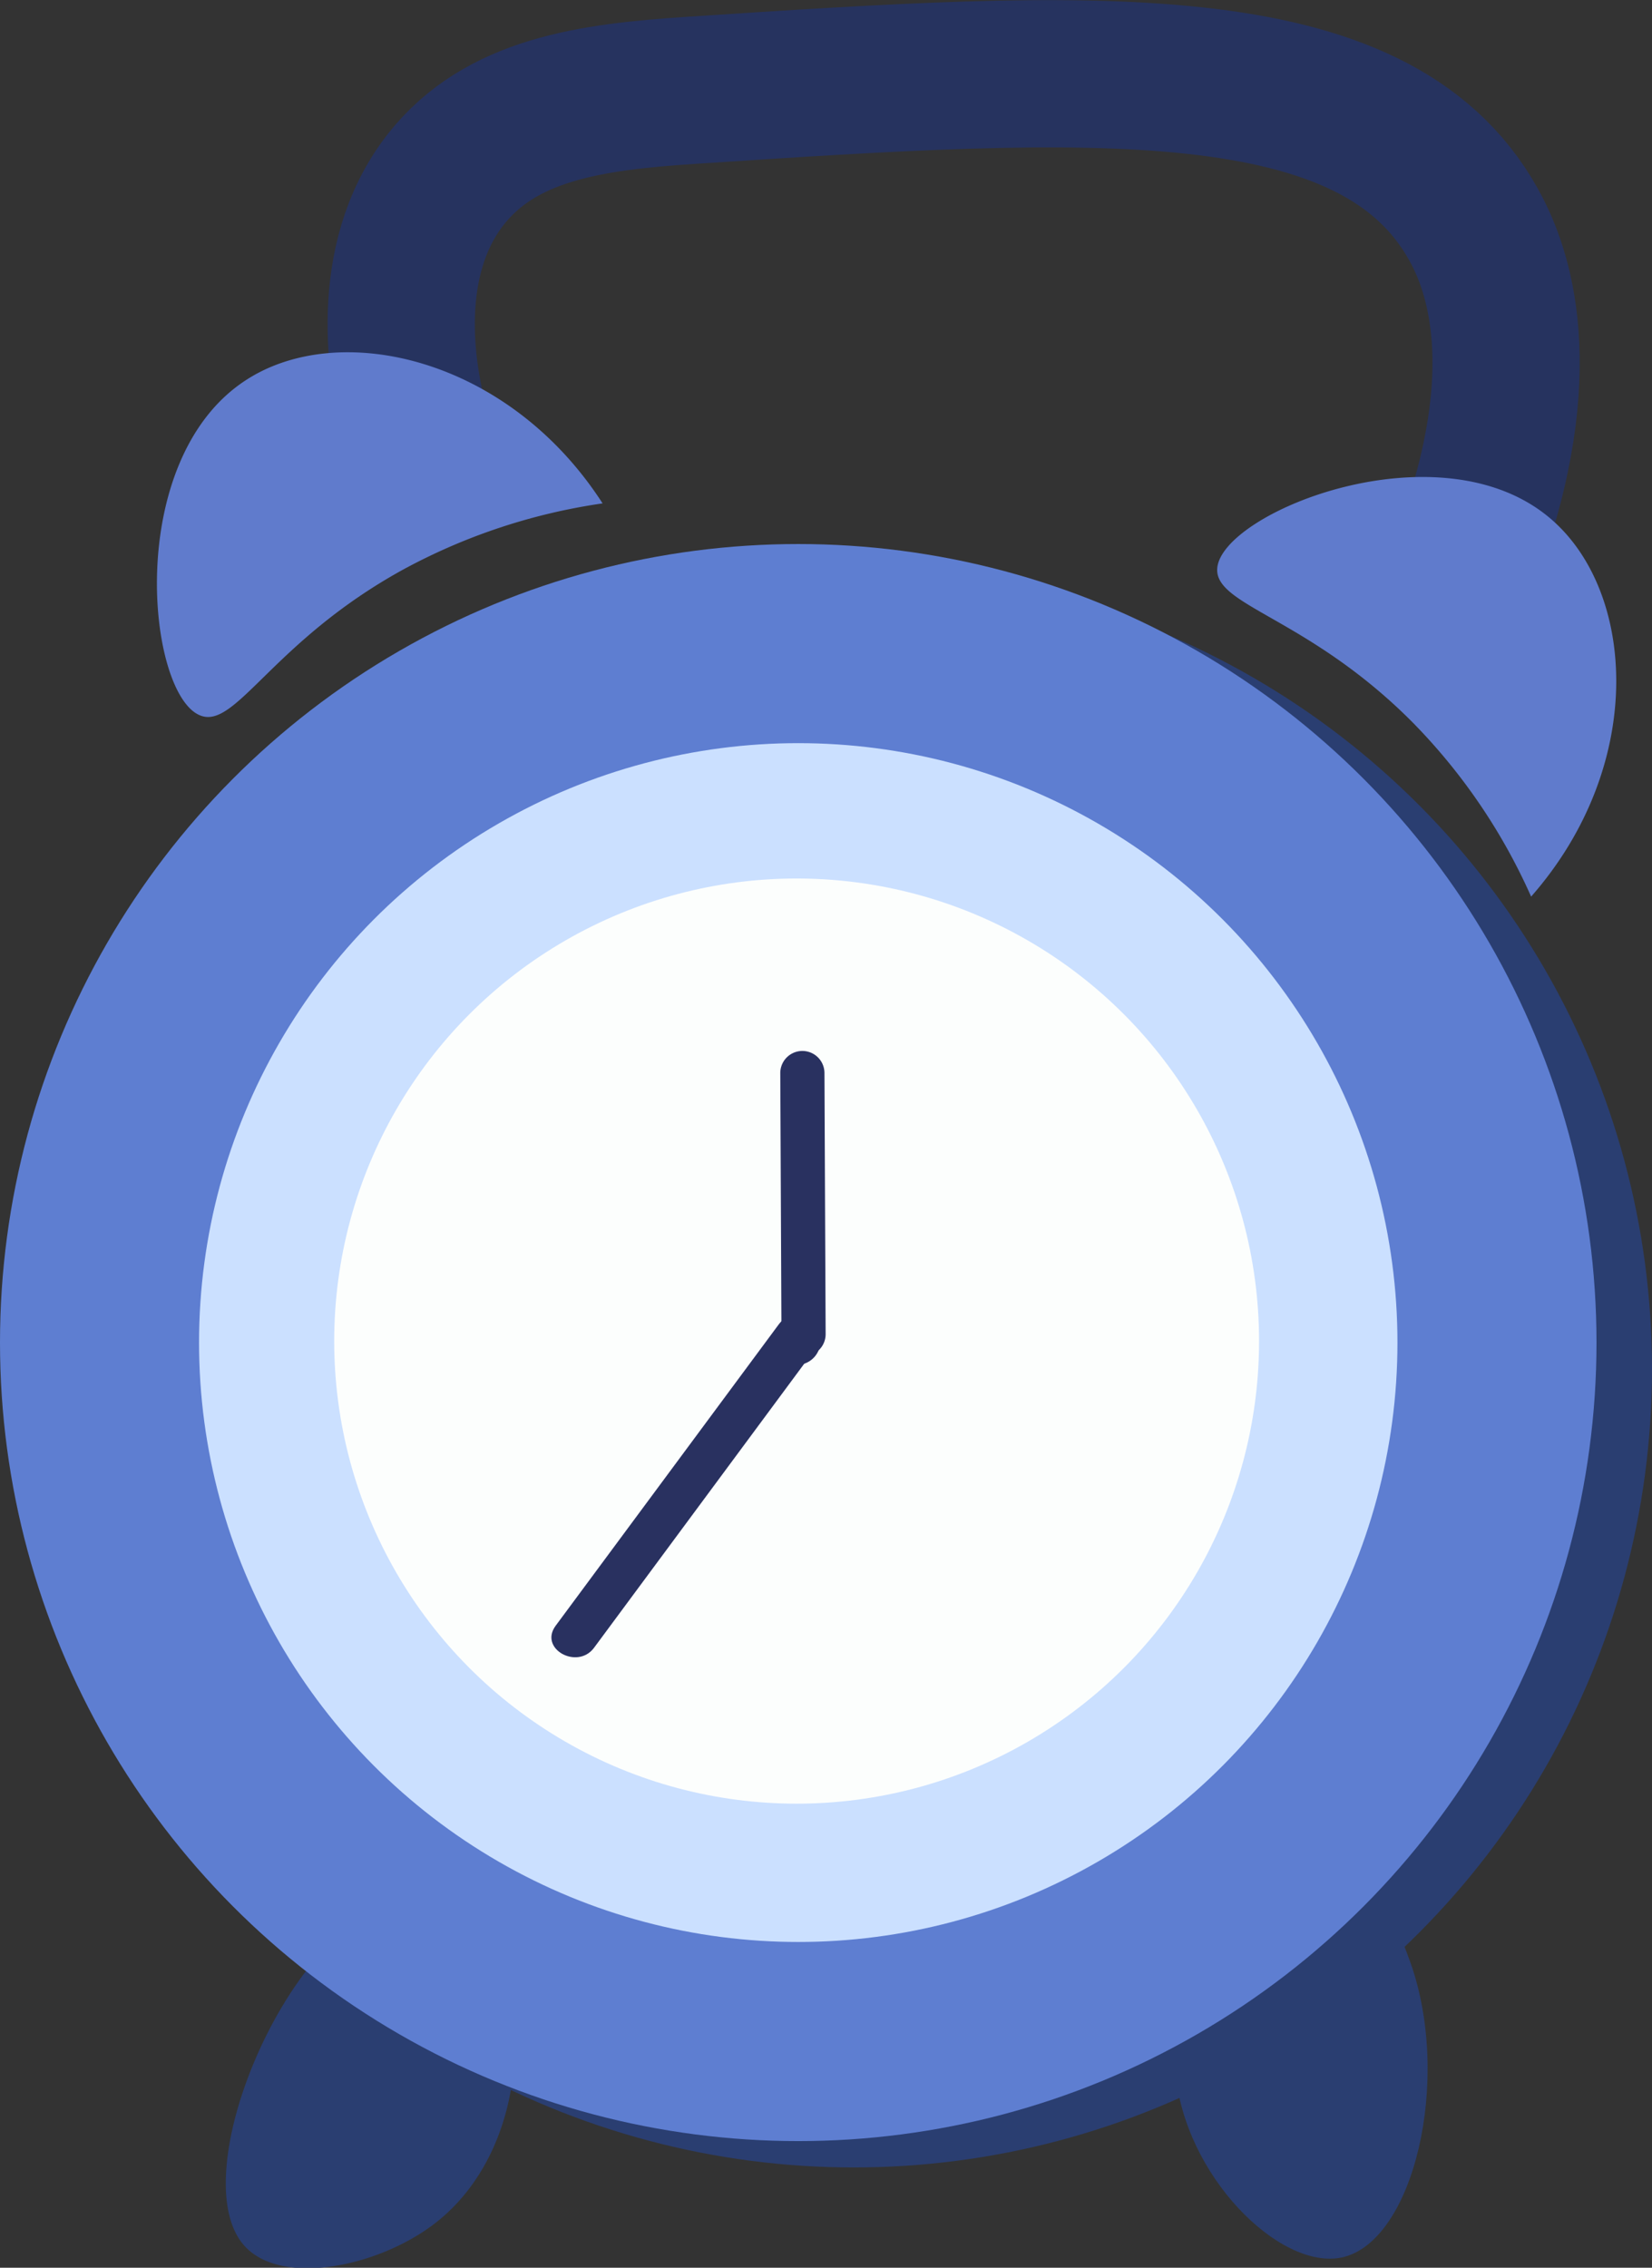 <svg xmlns="http://www.w3.org/2000/svg" viewBox="0 0 112.21 153.98"><rect x="0" y="0" width="112.21" height="153.98" fill="#333333" stroke="none"/><g id="Layer_2" data-name="Layer 2"><g id="Banner"><circle cx="57.99" cy="92.95" r="54.22" style="fill:#2a3e71"/><path d="M28,129c-7.69.09-15.88,18.57-11.38,23.51,2.51,2.75,9.06,1.42,12.89-1.52,6.69-5.12,6.92-16.5,2.28-20.47A5.89,5.89,0,0,0,28,129Z" style="fill:#2a3e71"/><path d="M95.81,133.28c2.81,7.95.22,18.93-4.66,20-4.24.9-10.75-5.6-11.31-12.65-.6-7.45,5.49-15.17,10-14.64C93.37,126.39,95.31,131.88,95.81,133.28Z" style="fill:#2a3e71"/><circle cx="54.22" cy="91.16" r="54.22" style="fill:#5e7ed1"/><circle cx="54.22" cy="91.16" r="40.7" style="fill:#cbe0ff"/><circle cx="54.11" cy="91.06" r="31.41" style="fill:#fcfefd"/><circle cx="54.11" cy="91.06" r="1.62" style="fill:#293160"/><path d="M28,28.12c-.62-2.62-2.1-10.33,2.27-15.93C34,7.44,40.07,6.58,47,6.13c27.09-1.78,46.33-3,53.08,9.1,1.36,2.43,4.23,9,0,21.23" style="fill:none;stroke:#26335f;stroke-miterlimit:10;stroke-width:10px"/><path d="M13.63,48.59c2.4.91,4.88-5,13.65-9.86a40.49,40.49,0,0,1,13.65-4.55C34.52,24.24,23,21.66,16.66,25.84,8.37,31.28,10,47.24,13.63,48.59Z" style="fill:#607bcc"/><path d="M82.68,38.58c-.21,2.56,6.15,3.33,13.23,10.43A40,40,0,0,1,104,60.88c7.81-8.89,7.14-20.63,1.37-25.62C97.89,28.78,83,34.76,82.68,38.58Z" style="fill:#607bcc"/><path d="M53,72.86l.08,17.73a1.5,1.5,0,0,0,3,0L56,72.86a1.5,1.5,0,0,0-3,0Z" style="fill:#293160"/><path d="M52.9,89.92,37.74,110.39c-1.15,1.56,1.45,3,2.59,1.52L55.49,91.43c1.15-1.55-1.45-3.05-2.59-1.51Z" style="fill:#293160"/></g></g></svg>